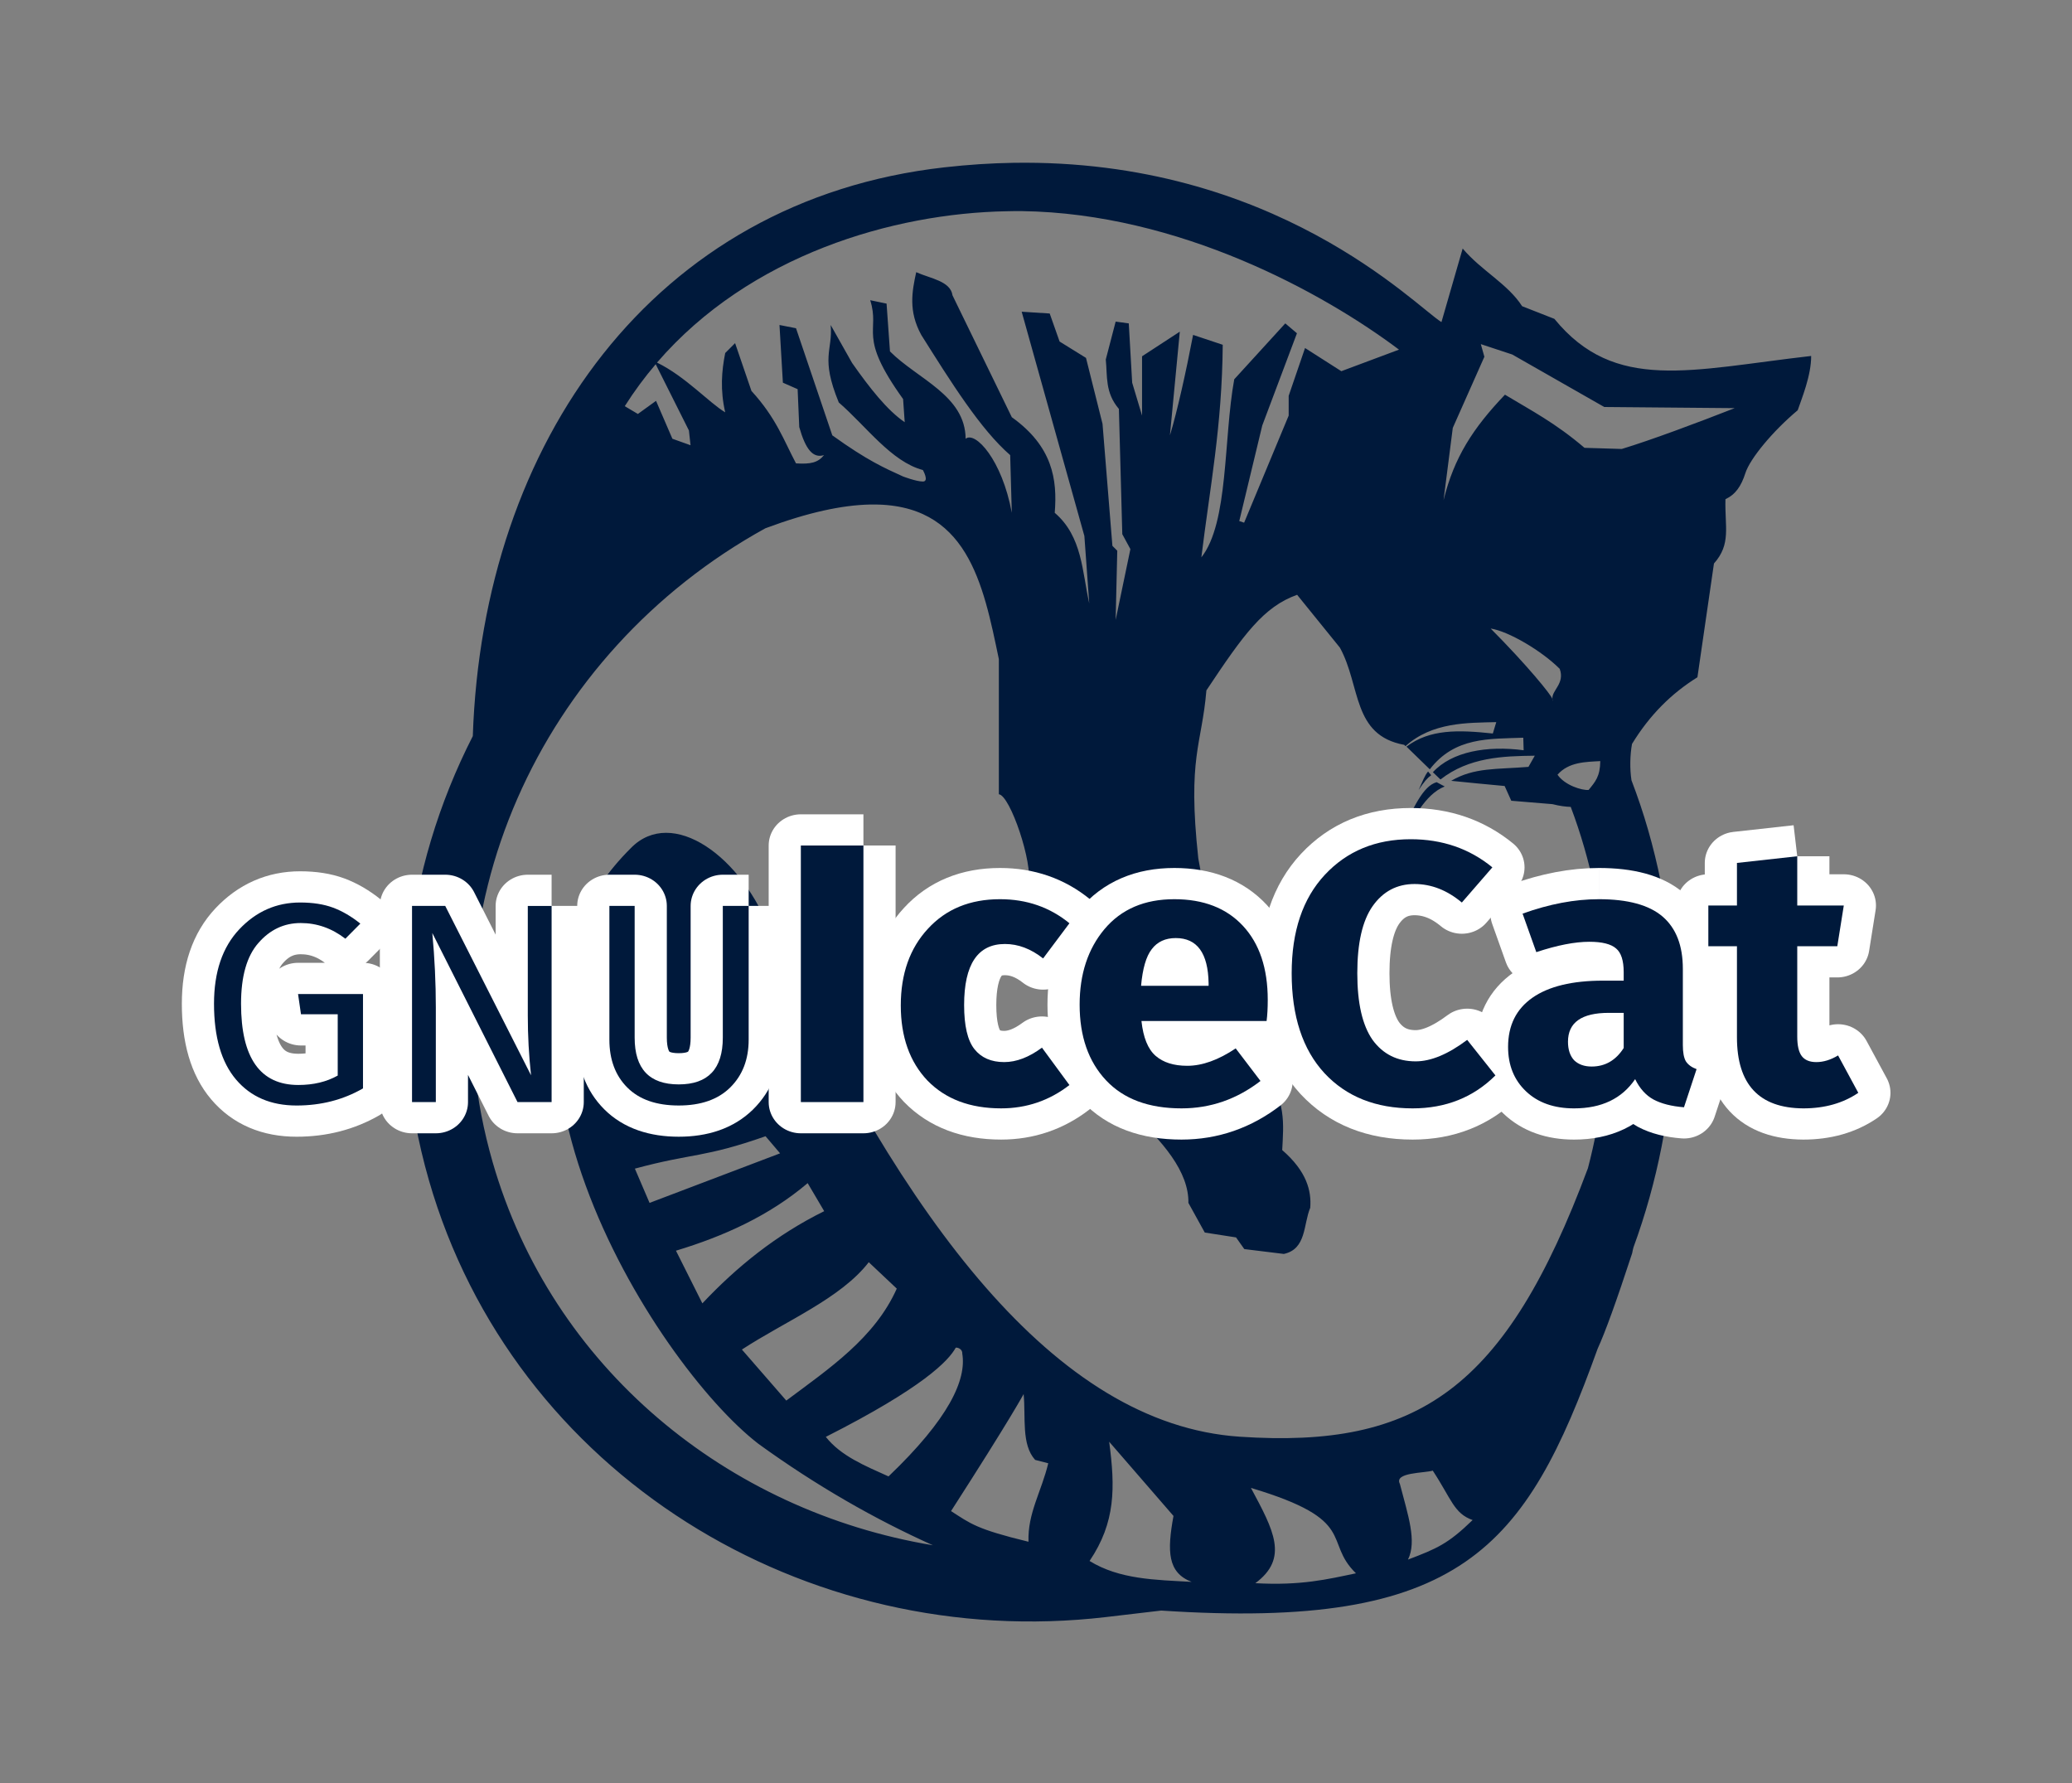 <?xml version="1.0" encoding="UTF-8" standalone="no"?>
<!-- Created with Inkscape (http://www.inkscape.org/) -->

<svg
   xmlns:dc="http://purl.org/dc/elements/1.1/"
   xmlns:cc="http://creativecommons.org/ns#"
   xmlns:rdf="http://www.w3.org/1999/02/22-rdf-syntax-ns#"
   xmlns:svg="http://www.w3.org/2000/svg"
   xmlns="http://www.w3.org/2000/svg"
   xmlns:sodipodi="http://sodipodi.sourceforge.net/DTD/sodipodi-0.dtd"
   xmlns:inkscape="http://www.inkscape.org/namespaces/inkscape"
   width="326.93"
   height="281.34"
   id="svg2"
   version="1.1"
   inkscape:version="0.48.3.1 r9886"
   sodipodi:docname="simpletext.svg"
   inkscape:export-filename="/home/ru/Devel/icecat/icecat-/about.png"
   inkscape:export-xdpi="90"
   inkscape:export-ydpi="90">
  <rect width="100%" height="100%" fill="#808080" stroke="none"/>
  <defs
     id="defs4">
    <filter
       id="filter3862"
       inkscape:label="Drop Shadow"
       color-interpolation-filters="sRGB">
      <feFlood
         id="feFlood3864"
         flood-opacity="0.5"
         flood-color="rgb(0,0,0)"
         result="flood" />
      <feComposite
         id="feComposite3866"
         in2="SourceGraphic"
         in="flood"
         operator="in"
         result="composite1" />
      <feGaussianBlur
         id="feGaussianBlur3868"
         stdDeviation="2"
         result="blur" />
      <feOffset
         id="feOffset3870"
         dx="4"
         dy="4"
         result="offset" />
      <feComposite
         id="feComposite3872"
         in2="offset"
         in="SourceGraphic"
         operator="over"
         result="composite2" />
    </filter>
    <inkscape:perspective
       id="perspective10"
       inkscape:persp3d-origin="0.5 : 0.33333333 : 1"
       inkscape:vp_z="1 : 0.5 : 1"
       inkscape:vp_y="0 : 1000 : 0"
       inkscape:vp_x="0 : 0.5 : 1"
       sodipodi:type="inkscape:persp3d" />
    <linearGradient
       id="linearGradient3676">
      <stop
         style="stop-color:#d4e3eb;stop-opacity:0.498;"
         offset="0"
         id="stop3684" />
      <stop
         id="stop3680"
         offset="1"
         style="stop-color:#d4e3eb;stop-opacity:0;" />
    </linearGradient>
    <linearGradient
       id="linearGradient3716">
      <stop
         id="stop3718"
         offset="0"
         style="stop-color:#d4e3eb;stop-opacity:0.498;" />
      <stop
         style="stop-color:#d4e3eb;stop-opacity:0;"
         offset="1"
         id="stop3720" />
    </linearGradient>
  </defs>
  <sodipodi:namedview
     id="base"
     pagecolor="#ffffff"
     bordercolor="#666666"
     borderopacity="1.0"
     inkscape:pageopacity="0.0"
     inkscape:pageshadow="2"
     inkscape:zoom="5.0268631"
     inkscape:cx="148.03956"
     inkscape:cy="133.59928"
     inkscape:document-units="px"
     inkscape:current-layer="layer1"
     showgrid="false"
     inkscape:window-width="1678"
     inkscape:window-height="980"
     inkscape:window-x="0"
     inkscape:window-y="0"
     inkscape:window-maximized="1"
     fit-margin-top="0"
     fit-margin-left="0"
     fit-margin-right="0"
     fit-margin-bottom="0"
     inkscape:showpageshadow="false"
     borderlayer="true"
     showguides="true"
     inkscape:guide-bbox="true" />
  <g
     inkscape:label="Capa 1"
     inkscape:groupmode="layer"
     id="layer1"
     transform="translate(16.999,-547.624)"
     style="display:inline">
    <g
       id="g3021"
       transform="matrix(0.818,0,0,0.818,32.845,563.841)"
       style="fill:#00193b;fill-opacity:1">
      <path
         sodipodi:nodetypes="sscscccccscccccsccccccssccccccccccccccccccccccccccccccccccccccccccccccccccccsccccccccccccccssccccccccccccccccccccccscssccccccccccsccccccccccccccccccccccscsccccsccsccccccccccccccccccccccccccccccccccccccccccccccccccccccccccc"
         inkscape:connector-curvature="0"
         id="path2850"
         d="m 134.515,11.577 c -4.275,0.068 -8.701,0.354 -13.312,0.875 -56.099,6.338 -89.03,53.048 -90.937,109.688 -13.13,25.737 -16.99,56.026 -8.469,85.656 16.321,56.752 72.697,91.051 130.625,84.25 l 10.625,-1.25 c 57.956,3.826 70.316,-11.979 84.188,-50.5 1.46,-3.182 3.574,-9.006 6.656,-18.406 0.079,-0.442 0.186,-0.9 0.25,-1.125 9.228,-25.169 10.58,-53.584 2.812,-80.594 -0.931,-3.239 -2.003,-6.405 -3.188,-9.5 -0.347,-2.218 -0.283,-4.913 0.101,-7.015 3.391,-5.56 7.599,-9.742 12.618,-12.86 l 3.188,-21.938 c 3.361,-3.775 2.07,-7.025 2.219,-12.406 1.956,-0.923 3.031,-2.504 3.844,-5.031 0.896,-2.784 5.234,-8.05 10.094,-12.125 0.75,-2.208 2.62,-6.709 2.594,-10.469 -23.249,2.66 -37.86,7.123 -49.531,-7.156 l -6.219,-2.438 c -2.806,-4.352 -7.856,-6.838 -11.469,-11.125 l -4.094,14.188 c -5.047,-3.122 -32.151,-31.524 -82.594,-30.719 z m 1.656,9.312 c 30.353,0.429 58.161,15.758 72.75,26.719 l -11.125,4.156 -7,-4.469 -3.156,9.219 0,3.812 -8.594,20.656 -0.938,-0.312 4.438,-18.438 6.688,-17.781 -2.25,-1.906 -9.844,10.781 c -2.098,11.475 -1.051,27.645 -6.344,34.344 1.644,-13.477 3.994,-25.254 4.125,-41 l -5.719,-1.906 c -1.326,6.969 -3.104,14.947 -4.469,19.375 l 1.906,-20 -7.281,4.75 0,11.438 -1.906,-6.344 -0.656,-11.438 -2.531,-0.344 -1.906,7.312 c 0.332,3.178 -0.177,6.353 2.531,9.531 l 0.656,24.156 1.562,2.875 -2.844,13.656 0.312,-13.344 -0.938,-0.938 -1.906,-23.531 -3.188,-12.719 -5.094,-3.156 -1.906,-5.406 -5.406,-0.344 12.094,43.25 0.938,13 c -1.385,-6.162 -1.319,-12.887 -6.656,-17.469 0.525,-6.472 -0.418,-12.804 -8.281,-18.438 l -11.438,-23.5 c -0.39,-2.777 -4.288,-3.24 -7,-4.469 -0.82,3.741 -1.529,7.523 0.969,12.094 5.72,9.086 11.436,18.231 17.156,23.188 l 0.312,11.125 c -1.882,-10.251 -7.05,-15.785 -8.906,-14.281 -0.061,-8.364 -9.26,-11.493 -14.594,-16.844 l -0.656,-9.219 -3.156,-0.656 c 1.982,6.235 -2.557,6.678 6.344,19.062 l 0.312,4.469 c -3.39,-2.307 -6.766,-6.609 -10.156,-11.438 l -4.125,-7.312 c 0.438,5.009 -2.049,6.133 1.562,14.938 5.331,4.628 10.133,11.421 16.219,13.031 0,0 1.271,2.219 0,2.219 -1.271,0 -3.812,-0.969 -3.812,-0.969 -3.513,-1.606 -6.852,-3.04 -13.656,-7.938 l -7,-20.656 -3.188,-0.625 0.656,11.125 2.844,1.25 0.312,7.312 c 1.238,4.342 2.662,6.062 4.781,5.406 -1.186,1.463 -2.578,1.773 -5.406,1.594 -2.351,-4.421 -3.792,-8.731 -8.594,-13.969 l -3.156,-9.219 -1.906,1.906 c -0.693,3.467 -0.99,7.129 0,11.438 -3.098,-1.84 -7.688,-6.935 -13.156,-9.594 17.944,-20.816 45.659,-28.794 67.437,-29.188 0.984,-0.018 1.958,-0.045 2.938,-0.031 z m 88.531,25.656 6.062,2 17.75,10.125 25.156,0.219 c -7.213,2.829 -16.102,6.152 -21.781,7.875 l -7.188,-0.219 c -5.686,-4.847 -10.248,-7.174 -15.344,-10.25 -6.17,6.462 -9.814,12.107 -11.844,20.344 l 1.781,-13.938 6.094,-13.719 z m -159.156,3.875 6.406,12.781 0.312,2.844 -3.5,-1.25 -3.156,-7.312 -3.5,2.531 -2.531,-1.5 c 1.828,-2.887 3.83,-5.585 5.969,-8.094 z m 41.25,27.062 c 18.911,-0.433 21.903,15.273 24.938,29.813 l 0,26.062 c 2.171,0.216 6.644,13.304 5.719,17.469 -0.531,2.39 5.724,16.669 5.281,16.719 3.368,3.248 2.748,2.904 5.438,4.969 3.713,2.849 7.064,13.285 5,14.812 -1.963,1.453 2.586,4.698 3.656,7.031 6.639,5.932 11.572,11.88 11.469,17.812 l 3.156,5.719 6.031,0.938 1.594,2.25 7.625,0.938 c 4.385,-0.949 3.744,-5.681 5.094,-8.906 0.255,-3.26 -0.673,-7.018 -5.406,-11.125 0.249,-4.937 0.864,-9.804 -3.812,-15.562 0.666,-5.896 -3.642,-10.784 -7,-15.875 -0.405,-4.374 -2.303,-10.353 -3.75,-16.156 -0.713,-2.859 -1.049,-5.827 -1.625,-8.656 -2.125,-19.615 0.677,-21.822 1.562,-32.406 7.245,-10.898 11.051,-16.13 17.5,-18.438 l 8.25,10.188 c 4.072,7.403 2.327,16.892 12.406,18.75 l 0.25,0.25 c 5.151,-4.644 11.959,-4.494 17.511,-4.631 l -0.667,2.194 c -6.677,-0.707 -12.136,-0.87 -16.656,2.531 l 4.5,4.375 c 4.826,-6.274 11.49,-5.845 18.031,-6.094 l 0.072,2.418 c -7.076,-0.934 -13.844,0.249 -17.509,4.238 l 1.438,1.375 0.062,0 c 5.446,-4.254 11.978,-4.494 18.156,-4.562 l -1.22,2.155 c -6.202,0.505 -10.466,0.083 -14.905,2.689 3.432,0.364 6.875,0.672 10.312,1 l 1.281,2.844 7.938,0.656 c 1.396,0.351 2.521,0.501 3.531,0.531 0.974,2.58 1.849,5.207 2.625,7.906 5.89,20.482 5.873,41.966 0.688,61.781 -15.899,42.662 -32.796,54.084 -67.156,51.781 -35.868,-2.404 -64.826,-42.262 -90.344,-96.875 -5.568,-15.148 -19.194,-24.744 -27.104,-16.654 -36.026,35.82 4.616,99.524 24.604,114.904 11.188,8.098 22.505,14.558 33.656,19.562 -39.621,-6.591 -73.496,-34.153 -84.937,-73.938 -13.793,-47.962 9.024,-98.167 52.594,-122.188 0.043,-0.016 0.114,-0.047 0.156,-0.062 8.144,-3.033 14.674,-4.41 19.969,-4.531 z M 226.601,101.397 c 3.436,0.523 9.825,4.277 13.32,7.773 1.048,2.856 -1.586,4.136 -1.406,5.812 0.09,0.28 0.044,0.369 0.031,0.375 -0.016,-0.129 -0.018,-0.249 -0.031,-0.375 -0.271,-0.839 -4.918,-6.55 -11.914,-13.586 z m 21.144,25.569 c -0.029,2.962 -0.969,3.989 -2.25,5.562 -1.302,0.102 -4.567,-0.88 -6,-2.938 2.174,-2.487 5.494,-2.466 8.25,-2.625 z m -33.219,2.002 c -0.688,0.83 -1.004,1.84 -1.823,3.577 1.07,-1.639 1.71,-2.348 2.427,-2.86 z m 1.654,2.062 c -2.634,0.742 -4.531,4.902 -7.165,10.796 2.816,-3.477 4.758,-8.399 8.719,-9.969 z m -129.446,68.283 2.803,3.298 -25.178,9.559 -2.831,-6.609 c 11.253,-3.04 13.274,-2.056 25.206,-6.248 z m 8.125,9.045 3.187,5.406 c -9.218,4.553 -16.82,10.69 -23.5,17.781 l -5.094,-10.156 c 9.244,-2.802 17.931,-6.699 25.406,-13.031 z m 11.781,15.25 5.406,5.094 c -4.239,9.49 -12.979,15.379 -21.312,21.594 l -8.562,-9.844 c 8.405,-5.49 19.074,-9.849 24.469,-16.844 z m 18.039,17.62 c 0.848,5.068 -2.592,12.583 -14.226,23.692 -4.528,-2.04 -9.206,-3.945 -12.094,-7.625 18.831,-9.544 23.671,-14.683 25.066,-17.208 0.501,-0.062 1.314,0.378 1.254,1.14 z m 11.836,7.817 c 0.433,4.478 -0.475,9.716 2.219,12.688 l 2.531,0.656 c -1.33,5.508 -3.993,9.623 -3.813,15.132 -10.046,-2.436 -11.155,-3.476 -14.938,-5.913 11.679,-18.154 13.905,-22.42 14,-22.562 z m 16.5,9.188 12.406,14.312 c -1.25,6.837 -1.142,10.929 3.5,12.716 -7.015,-0.391 -13.899,-0.466 -19.688,-4.031 5.037,-7.469 4.96,-14.162 3.781,-22.997 z m 62.419,5.572 c 3.602,5.479 4.086,8.271 7.688,9.531 -4.75,4.606 -6.89,5.506 -12.469,7.625 1.75,-3.561 0.008,-8.543 -1.562,-14.594 -1.179,-2.248 4.679,-2.062 6.344,-2.562 z m -35.076,3.334 c 20.936,6.25 13.835,10.219 20.259,16.469 -5.525,1.157 -10.59,2.395 -19.406,1.906 6.504,-4.819 3.531,-10.206 -0.853,-18.376 z"
         style="fill:#00193b;fill-opacity:1;stroke:none" />
      <path
         id="path3698"
         d="m 220.651,131.459 0,0 z"
         style="fill:#00193b;fill-opacity:1;stroke:#000000;stroke-width:1.222px;stroke-linecap:butt;stroke-linejoin:miter;stroke-opacity:1"
         inkscape:connector-curvature="0" />
    </g>
    <g
       id="layer1-0-3"
       inkscape:label="Capa 1"
       transform="matrix(1.34,0,0,1.3,11.82,-640.198)"
       style="fill:#00193b;fill-opacity:1;stroke:#ffffff;stroke-width:7.576;stroke-linecap:butt;stroke-linejoin:round;stroke-miterlimit:4;stroke-opacity:1;stroke-dasharray:none;display:inline">
      <g
         style="font-size:44.928px;font-style:normal;font-variant:normal;font-weight:normal;font-stretch:normal;line-height:125%;letter-spacing:0px;word-spacing:0px;fill:#00193b;stroke:#ffffff;font-family:Montserrat;-inkscape-font-specification:Montserrat"
         id="text2985-5">
        <path
           d="m 13.831,1023.233 c 1.499,0 2.791,0.208 3.875,0.623 1.084,0.415 2.157,1.061 3.218,1.938 l -1.765,1.834 c -1.592,-1.269 -3.345,-1.903 -5.259,-1.903 -1.961,0 -3.621,0.807 -4.982,2.422 -1.361,1.592 -2.041,4.048 -2.041,7.37 -5.2e-6,6.574 2.249,9.861 6.747,9.861 1.776,0 3.322,-0.381 4.636,-1.142 l 0,-7.439 -4.325,0 -0.346,-2.457 7.647,0 0,11.453 c -2.33,1.384 -4.936,2.076 -7.82,2.076 -3.022,0 -5.398,-1.05 -7.128,-3.149 -1.73,-2.099 -2.595,-5.167 -2.595,-9.204 -2e-6,-3.852 0.992,-6.862 2.976,-9.031 1.984,-2.168 4.371,-3.252 7.162,-3.252"
           style="font-size:34.6px;font-weight:normal;fill:#00193b;stroke:#ffffff;-inkscape-font-specification:Fira Sans"
           id="path3028" />
        <path
           d="m 43.445,1023.648 0,23.805 -4.014,0 -10.034,-20.518 c 0.277,3.045 0.415,6.055 0.415,9.031 l 0,11.487 -2.803,0 0,-23.805 3.91,0 10.103,20.552 c -0.254,-2.399 -0.381,-4.809 -0.381,-7.231 l 0,-13.321 2.803,0"
           style="font-size:34.6px;font-weight:normal;fill:#00193b;stroke:#ffffff;-inkscape-font-specification:Fira Sans"
           id="path3030" />
        <path
           d="m 66.649,1023.648 0,16.227 c -1.9e-5,2.399 -0.727,4.337 -2.18,5.813 -1.43,1.453 -3.448,2.18 -6.055,2.18 -2.63,0 -4.648,-0.727 -6.055,-2.18 -1.407,-1.453 -2.111,-3.391 -2.111,-5.813 l 0,-16.227 2.976,0 0,15.985 c -6e-6,3.783 1.73,5.674 5.19,5.674 3.46,0 5.19,-1.891 5.19,-5.674 l 0,-15.985 3.045,0"
           style="font-size:34.6px;font-weight:normal;fill:#00193b;stroke:#ffffff;-inkscape-font-specification:Fira Sans"
           id="path3032" />
        <path
           d="m 80.161,1016.318 0,31.135 -7.368,0 0,-31.135 7.368,0"
           style="font-weight:bold;fill:#00193b;stroke:#ffffff;font-family:Fira Sans;-inkscape-font-specification:Fira Sans Bold"
           id="path3034" />
        <path
           d="m 96.242,1022.832 c 3.145,0 5.871,0.973 8.177,2.92 l -3.1,4.268 c -1.438,-1.168 -2.935,-1.752 -4.493,-1.752 -3.205,0 -4.807,2.471 -4.807,7.413 -9e-6,2.516 0.404,4.298 1.213,5.346 0.809,1.048 1.977,1.573 3.504,1.573 1.438,0 2.92,-0.584 4.448,-1.752 l 3.235,4.538 c -2.366,1.887 -5.047,2.83 -8.042,2.83 -3.654,0 -6.545,-1.123 -8.671,-3.37 -2.097,-2.276 -3.145,-5.316 -3.145,-9.12 -2e-6,-3.834 1.063,-6.934 3.19,-9.3 2.127,-2.396 4.957,-3.594 8.491,-3.594"
           style="font-weight:bold;fill:#00193b;stroke:#ffffff;font-family:Fira Sans;-inkscape-font-specification:Fira Sans Bold"
           id="path3036" />
        <path
           d="m 116.763,1022.832 c 3.444,0 6.14,1.078 8.087,3.235 1.947,2.157 2.92,5.152 2.92,8.986 -2e-5,0.988 -0.045,1.842 -0.135,2.561 l -14.736,0 c 0.21,2.007 0.764,3.414 1.662,4.223 0.899,0.809 2.142,1.213 3.729,1.213 1.767,0 3.669,-0.704 5.706,-2.112 l 2.92,3.954 c -2.786,2.216 -5.886,3.325 -9.3,3.325 -3.864,0 -6.829,-1.138 -8.896,-3.415 -2.067,-2.276 -3.1,-5.332 -3.1,-9.165 0,-3.714 0.973,-6.769 2.92,-9.165 1.977,-2.426 4.717,-3.639 8.222,-3.639 m -3.909,10.513 7.952,0 0,-0.315 c -0.06,-3.654 -1.348,-5.481 -3.864,-5.481 -1.228,10e-5 -2.172,0.449 -2.83,1.348 -0.659,0.869 -1.078,2.351 -1.258,4.448"
           style="font-weight:bold;fill:#00193b;stroke:#ffffff;font-family:Fira Sans;-inkscape-font-specification:Fira Sans Bold"
           id="path3038" />
        <path
           d="m 144.604,1015.554 c 3.714,0 6.919,1.138 9.615,3.414 l -3.594,4.268 c -1.737,-1.498 -3.594,-2.246 -5.571,-2.246 -2.067,0 -3.714,0.899 -4.942,2.696 -1.198,1.767 -1.797,4.478 -1.797,8.132 -10e-6,3.624 0.599,6.32 1.797,8.087 1.228,1.737 2.92,2.606 5.077,2.606 1.797,0 3.819,-0.869 6.065,-2.606 l 3.325,4.313 c -2.606,2.666 -5.856,3.999 -9.749,3.999 -4.343,0 -7.803,-1.423 -10.378,-4.268 -2.576,-2.875 -3.864,-6.919 -3.864,-12.131 -1e-5,-5.092 1.303,-9.075 3.909,-11.951 2.606,-2.875 5.975,-4.313 10.109,-4.313"
           style="font-weight:bold;fill:#00193b;stroke:#ffffff;font-family:Fira Sans;-inkscape-font-specification:Fira Sans Bold"
           id="path3040" />
        <path
           d="m 166.764,1022.832 c 3.415,0 5.916,0.704 7.503,2.112 1.587,1.408 2.381,3.519 2.381,6.335 l 0,9.255 c -2e-5,0.899 0.12,1.558 0.359,1.977 0.27,0.419 0.689,0.734 1.258,0.944 l -1.483,4.628 c -1.468,-0.12 -2.666,-0.434 -3.594,-0.944 -0.899,-0.509 -1.617,-1.333 -2.157,-2.471 -1.558,2.366 -3.954,3.549 -7.189,3.549 -2.366,0 -4.253,-0.689 -5.661,-2.067 -1.408,-1.378 -2.112,-3.175 -2.112,-5.391 -1e-5,-2.606 0.958,-4.598 2.875,-5.976 1.917,-1.378 4.688,-2.067 8.312,-2.067 l 2.426,0 0,-1.033 c -2e-5,-1.408 -0.3,-2.366 -0.899,-2.875 -0.599,-0.539 -1.647,-0.809 -3.145,-0.809 -1.707,0 -3.789,0.419 -6.245,1.258 l -1.617,-4.673 c 3.145,-1.168 6.14,-1.752 8.986,-1.752 m 2.92,13.793 -1.752,0 c -3.205,0 -4.807,1.168 -4.807,3.504 -1e-5,0.958 0.24,1.707 0.719,2.246 0.509,0.509 1.198,0.764 2.067,0.764 1.587,0 2.845,-0.749 3.774,-2.247 l 0,-4.268"
           style="font-weight:bold;fill:#00193b;stroke:#ffffff;font-family:Fira Sans;-inkscape-font-specification:Fira Sans Bold"
           id="path3042" />
        <path
           d="m 190.119,1017.62 0,5.976 5.481,0 -0.764,4.942 -4.717,0 0,10.963 c -1e-5,1.108 0.18,1.902 0.539,2.381 0.359,0.479 0.929,0.719 1.707,0.719 0.839,0 1.692,-0.27 2.561,-0.809 l 2.381,4.538 c -1.797,1.258 -3.954,1.887 -6.47,1.887 -5.212,-0.03 -7.818,-2.905 -7.818,-8.626 l 0,-11.052 -3.37,0 0,-4.942 3.37,0 0,-5.167 7.099,-0.809"
           style="font-weight:bold;fill:#00193b;stroke:#ffffff;font-family:Fira Sans;-inkscape-font-specification:Fira Sans Bold"
           id="path3044" />
      </g>
    </g>
    <g
       id="layer1-0"
       inkscape:label="Capa 1"
       transform="matrix(1.34,0,0,1.3,11.82,-640.198)"
       style="fill:#00193b;fill-opacity:1">
      <g
         style="font-size:44.928px;font-style:normal;font-variant:normal;font-weight:normal;font-stretch:normal;line-height:125%;letter-spacing:0px;word-spacing:0px;fill:#00193b;stroke:none;font-family:Montserrat;-inkscape-font-specification:Montserrat"
         id="text2985">
        <path
           d="m 13.831,1023.233 c 1.499,0 2.791,0.208 3.875,0.623 1.084,0.415 2.157,1.061 3.218,1.938 l -1.765,1.834 c -1.592,-1.269 -3.345,-1.903 -5.259,-1.903 -1.961,0 -3.621,0.807 -4.982,2.422 -1.361,1.592 -2.041,4.048 -2.041,7.37 -5.2e-6,6.574 2.249,9.861 6.747,9.861 1.776,0 3.322,-0.381 4.636,-1.142 l 0,-7.439 -4.325,0 -0.346,-2.457 7.647,0 0,11.453 c -2.33,1.384 -4.936,2.076 -7.82,2.076 -3.022,0 -5.398,-1.05 -7.128,-3.149 -1.73,-2.099 -2.595,-5.167 -2.595,-9.204 -2e-6,-3.852 0.992,-6.862 2.976,-9.031 1.984,-2.168 4.371,-3.252 7.162,-3.252"
           style="font-size:34.6px;font-weight:normal;fill:#00193b;-inkscape-font-specification:Fira Sans"
           id="path3009" />
        <path
           d="m 43.445,1023.648 0,23.805 -4.014,0 -10.034,-20.518 c 0.277,3.045 0.415,6.055 0.415,9.031 l 0,11.487 -2.803,0 0,-23.805 3.91,0 10.103,20.552 c -0.254,-2.399 -0.381,-4.809 -0.381,-7.231 l 0,-13.321 2.803,0"
           style="font-size:34.6px;font-weight:normal;fill:#00193b;-inkscape-font-specification:Fira Sans"
           id="path3011" />
        <path
           d="m 66.649,1023.648 0,16.227 c -1.9e-5,2.399 -0.727,4.337 -2.18,5.813 -1.43,1.453 -3.448,2.18 -6.055,2.18 -2.63,0 -4.648,-0.727 -6.055,-2.18 -1.407,-1.453 -2.111,-3.391 -2.111,-5.813 l 0,-16.227 2.976,0 0,15.985 c -6e-6,3.783 1.73,5.674 5.19,5.674 3.46,0 5.19,-1.891 5.19,-5.674 l 0,-15.985 3.045,0"
           style="font-size:34.6px;font-weight:normal;fill:#00193b;-inkscape-font-specification:Fira Sans"
           id="path3013" />
        <path
           d="m 80.161,1016.318 0,31.135 -7.368,0 0,-31.135 7.368,0"
           style="font-weight:bold;fill:#00193b;font-family:Fira Sans;-inkscape-font-specification:Fira Sans Bold"
           id="path3015" />
        <path
           d="m 96.242,1022.832 c 3.145,0 5.871,0.973 8.177,2.92 l -3.1,4.268 c -1.438,-1.168 -2.935,-1.752 -4.493,-1.752 -3.205,0 -4.807,2.471 -4.807,7.413 -9e-6,2.516 0.404,4.298 1.213,5.346 0.809,1.048 1.977,1.573 3.504,1.573 1.438,0 2.92,-0.584 4.448,-1.752 l 3.235,4.538 c -2.366,1.887 -5.047,2.83 -8.042,2.83 -3.654,0 -6.545,-1.123 -8.671,-3.37 -2.097,-2.276 -3.145,-5.316 -3.145,-9.12 -2e-6,-3.834 1.063,-6.934 3.19,-9.3 2.127,-2.396 4.957,-3.594 8.491,-3.594"
           style="font-weight:bold;fill:#00193b;font-family:Fira Sans;-inkscape-font-specification:Fira Sans Bold"
           id="path3017" />
        <path
           d="m 116.763,1022.832 c 3.444,0 6.14,1.078 8.087,3.235 1.947,2.157 2.92,5.152 2.92,8.986 -2e-5,0.988 -0.045,1.842 -0.135,2.561 l -14.736,0 c 0.21,2.007 0.764,3.414 1.662,4.223 0.899,0.809 2.142,1.213 3.729,1.213 1.767,0 3.669,-0.704 5.706,-2.112 l 2.92,3.954 c -2.786,2.216 -5.886,3.325 -9.3,3.325 -3.864,0 -6.829,-1.138 -8.896,-3.415 -2.067,-2.276 -3.1,-5.332 -3.1,-9.165 0,-3.714 0.973,-6.769 2.92,-9.165 1.977,-2.426 4.717,-3.639 8.222,-3.639 m -3.909,10.513 7.952,0 0,-0.315 c -0.06,-3.654 -1.348,-5.481 -3.864,-5.481 -1.228,10e-5 -2.172,0.449 -2.83,1.348 -0.659,0.869 -1.078,2.351 -1.258,4.448"
           style="font-weight:bold;fill:#00193b;font-family:Fira Sans;-inkscape-font-specification:Fira Sans Bold"
           id="path3019" />
        <path
           d="m 144.604,1015.554 c 3.714,0 6.919,1.138 9.615,3.414 l -3.594,4.268 c -1.737,-1.498 -3.594,-2.246 -5.571,-2.246 -2.067,0 -3.714,0.899 -4.942,2.696 -1.198,1.767 -1.797,4.478 -1.797,8.132 -10e-6,3.624 0.599,6.32 1.797,8.087 1.228,1.737 2.92,2.606 5.077,2.606 1.797,0 3.819,-0.869 6.065,-2.606 l 3.325,4.313 c -2.606,2.666 -5.856,3.999 -9.749,3.999 -4.343,0 -7.803,-1.423 -10.378,-4.268 -2.576,-2.875 -3.864,-6.919 -3.864,-12.131 -1e-5,-5.092 1.303,-9.075 3.909,-11.951 2.606,-2.875 5.975,-4.313 10.109,-4.313"
           style="font-weight:bold;fill:#00193b;font-family:Fira Sans;-inkscape-font-specification:Fira Sans Bold"
           id="path3021" />
        <path
           d="m 166.764,1022.832 c 3.415,0 5.916,0.704 7.503,2.112 1.587,1.408 2.381,3.519 2.381,6.335 l 0,9.255 c -2e-5,0.899 0.12,1.558 0.359,1.977 0.27,0.419 0.689,0.734 1.258,0.944 l -1.483,4.628 c -1.468,-0.12 -2.666,-0.434 -3.594,-0.944 -0.899,-0.509 -1.617,-1.333 -2.157,-2.471 -1.558,2.366 -3.954,3.549 -7.189,3.549 -2.366,0 -4.253,-0.689 -5.661,-2.067 -1.408,-1.378 -2.112,-3.175 -2.112,-5.391 -1e-5,-2.606 0.958,-4.598 2.875,-5.976 1.917,-1.378 4.688,-2.067 8.312,-2.067 l 2.426,0 0,-1.033 c -2e-5,-1.408 -0.3,-2.366 -0.899,-2.875 -0.599,-0.539 -1.647,-0.809 -3.145,-0.809 -1.707,0 -3.789,0.419 -6.245,1.258 l -1.617,-4.673 c 3.145,-1.168 6.14,-1.752 8.986,-1.752 m 2.92,13.793 -1.752,0 c -3.205,0 -4.807,1.168 -4.807,3.504 -1e-5,0.958 0.24,1.707 0.719,2.246 0.509,0.509 1.198,0.764 2.067,0.764 1.587,0 2.845,-0.749 3.774,-2.247 l 0,-4.268"
           style="font-weight:bold;fill:#00193b;font-family:Fira Sans;-inkscape-font-specification:Fira Sans Bold"
           id="path3023" />
        <path
           d="m 190.119,1017.62 0,5.976 5.481,0 -0.764,4.942 -4.717,0 0,10.963 c -1e-5,1.108 0.18,1.902 0.539,2.381 0.359,0.479 0.929,0.719 1.707,0.719 0.839,0 1.692,-0.27 2.561,-0.809 l 2.381,4.538 c -1.797,1.258 -3.954,1.887 -6.47,1.887 -5.212,-0.03 -7.818,-2.905 -7.818,-8.626 l 0,-11.052 -3.37,0 0,-4.942 3.37,0 0,-5.167 7.099,-0.809"
           style="font-weight:bold;fill:#00193b;font-family:Fira Sans;-inkscape-font-specification:Fira Sans Bold"
           id="path3025" />
      </g>
    </g>
  </g>
</svg>
